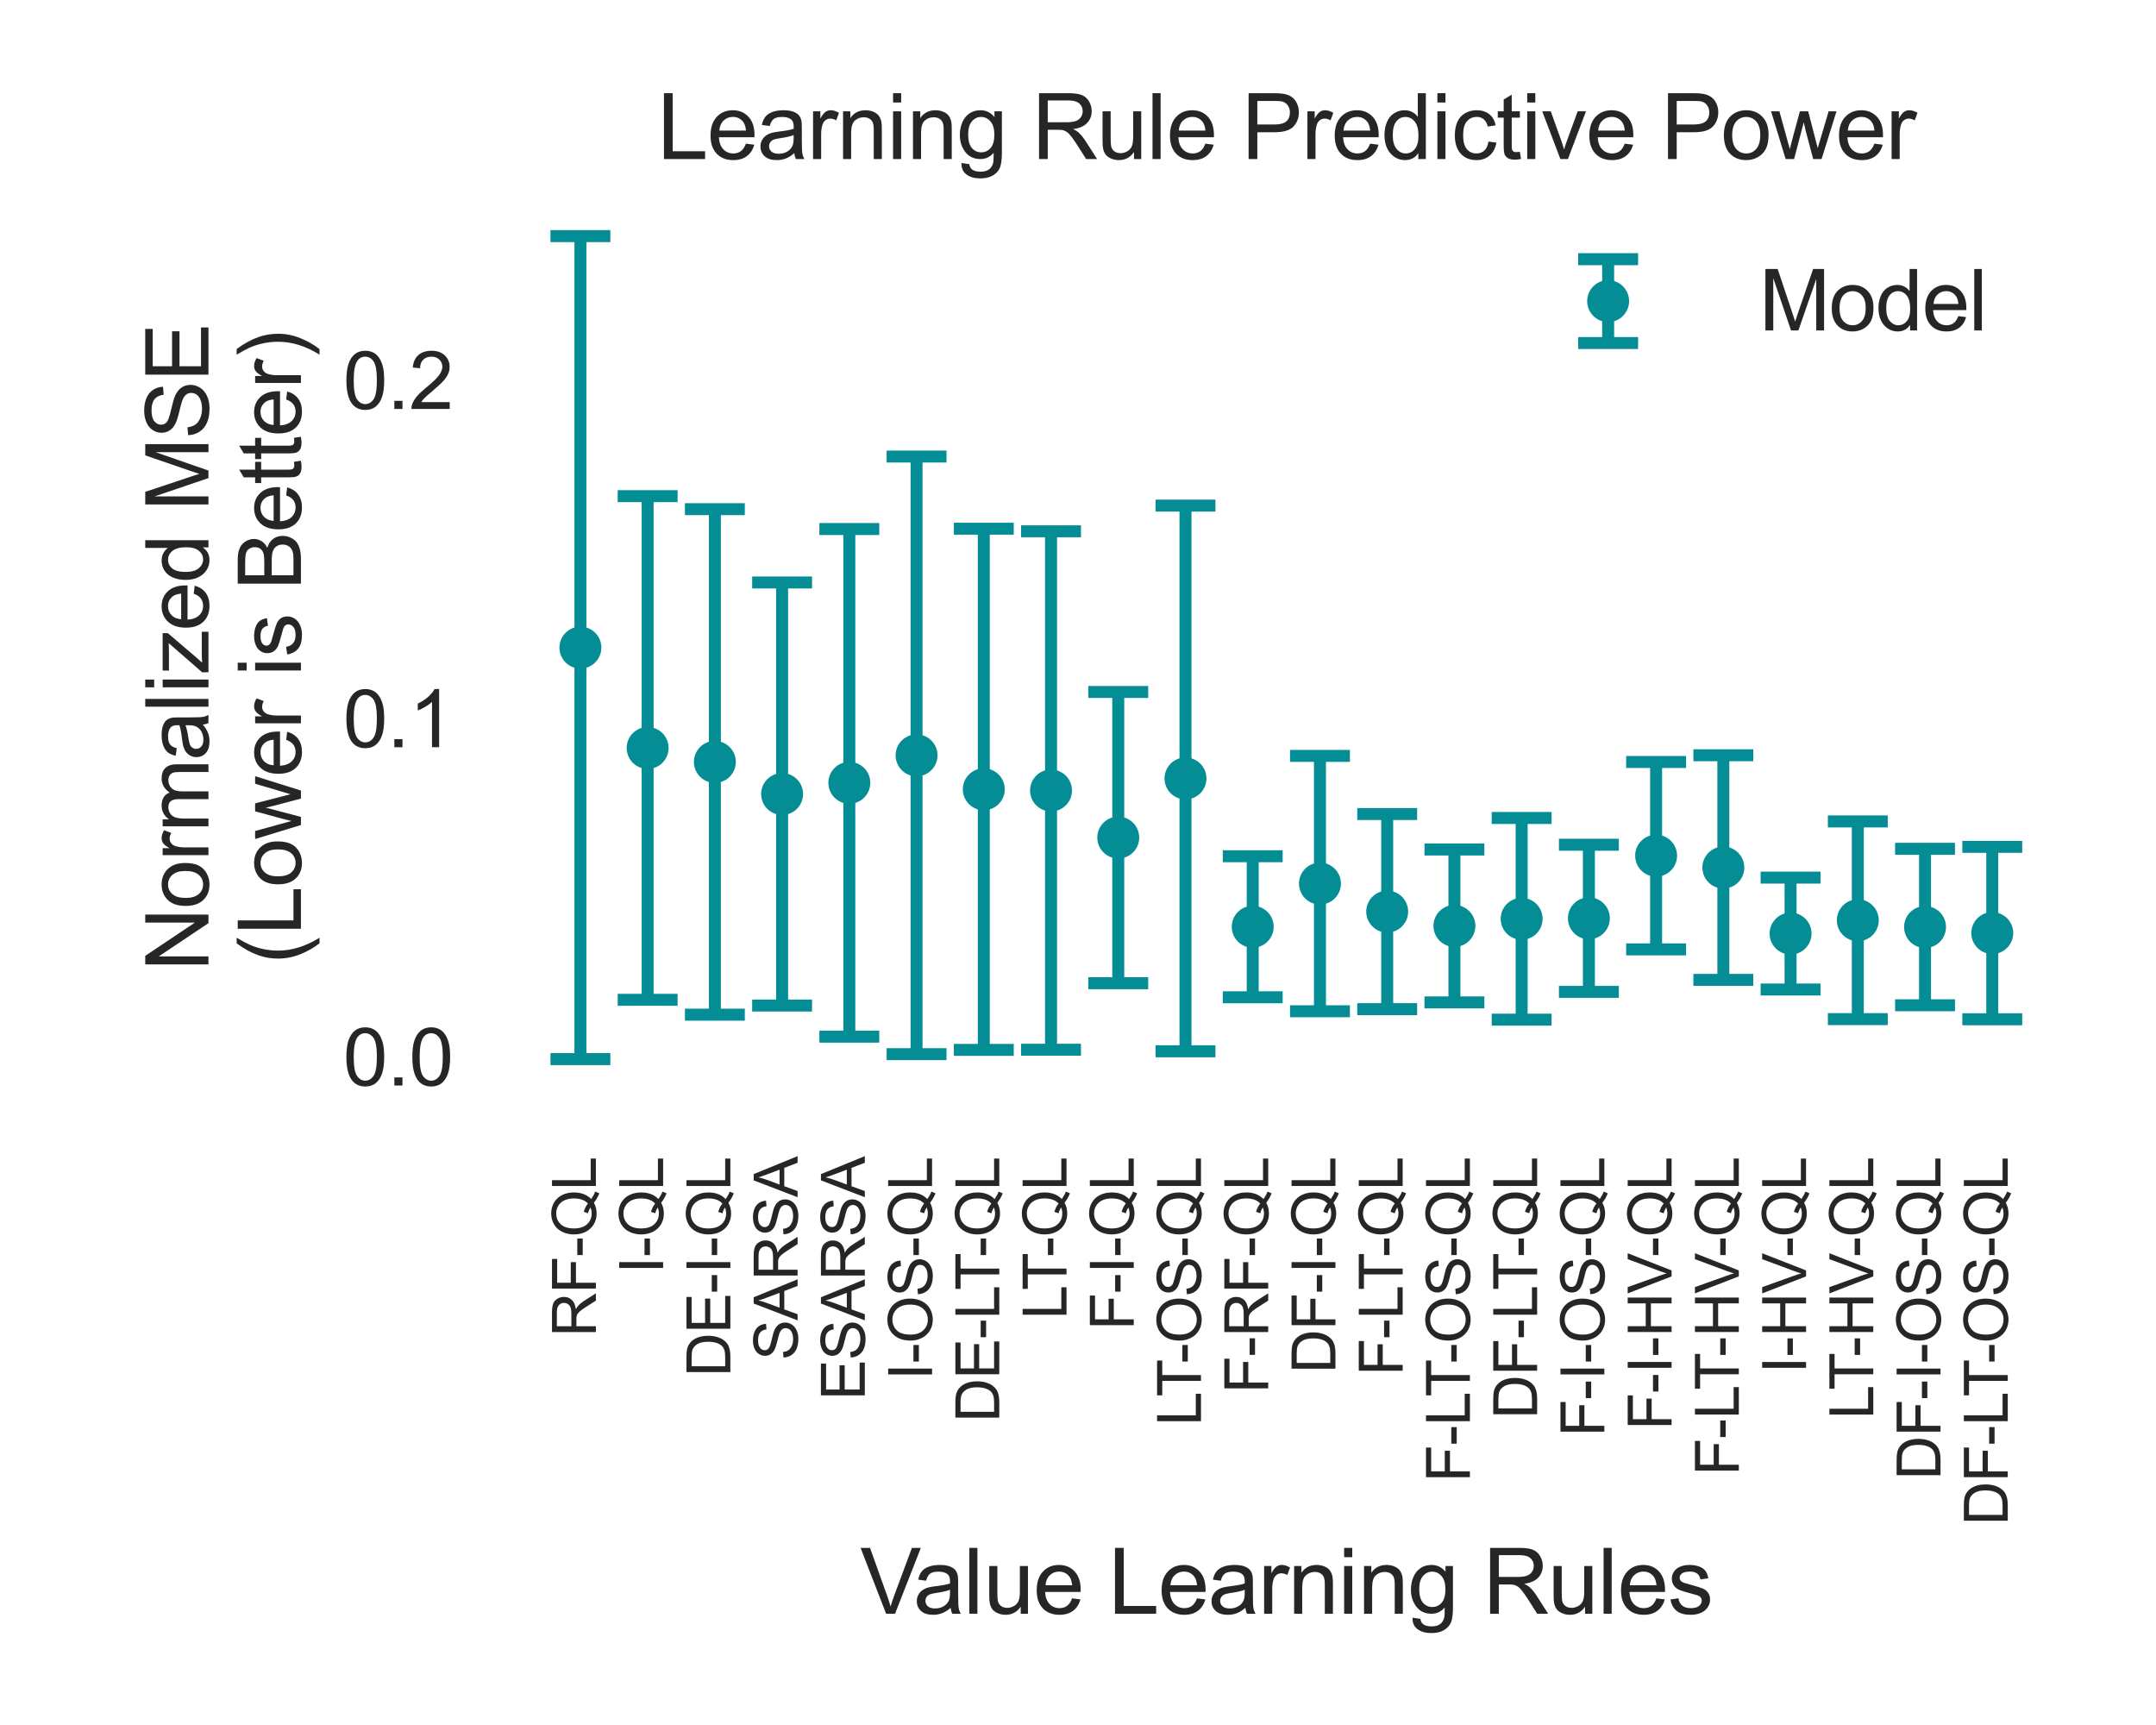 <?xml version="1.0" encoding="utf-8" standalone="no"?>
<!DOCTYPE svg PUBLIC "-//W3C//DTD SVG 1.1//EN"
  "http://www.w3.org/Graphics/SVG/1.1/DTD/svg11.dtd">
<svg xmlns:xlink="http://www.w3.org/1999/xlink" width="360pt" height="288pt" viewBox="0 0 360 288" xmlns="http://www.w3.org/2000/svg" version="1.1">
 <defs>
  <style type="text/css">*{stroke-linejoin: round; stroke-linecap: butt}</style>
 </defs>
 <g id="figure_1">
  <g id="patch_1">
   <path d="M 0 288 
L 360 288 
L 360 0 
L 0 0 
L 0 288 
z
" style="fill: none"/>
  </g>
  <g id="axes_1">
   <g id="matplotlib.axis_1">
    <g id="xtick_1">
     <g id="text_1">
      <!-- RF-QL -->
      <g style="fill: #262626" transform="translate(99.499 223.196)rotate(-90)scale(0.1 -0.1)">
       <defs>
        <path id="ArialMT-52" d="M 503 0 
L 503 4581 
L 2534 4581 
Q 3147 4581 3465 4457 
Q 3784 4334 3975 4021 
Q 4166 3709 4166 3331 
Q 4166 2844 3850 2509 
Q 3534 2175 2875 2084 
Q 3116 1969 3241 1856 
Q 3506 1613 3744 1247 
L 4541 0 
L 3778 0 
L 3172 953 
Q 2906 1366 2734 1584 
Q 2563 1803 2427 1890 
Q 2291 1978 2150 2013 
Q 2047 2034 1813 2034 
L 1109 2034 
L 1109 0 
L 503 0 
z
M 1109 2559 
L 2413 2559 
Q 2828 2559 3062 2645 
Q 3297 2731 3419 2920 
Q 3541 3109 3541 3331 
Q 3541 3656 3305 3865 
Q 3069 4075 2559 4075 
L 1109 4075 
L 1109 2559 
z
" transform="scale(0.016)"/>
        <path id="ArialMT-46" d="M 525 0 
L 525 4581 
L 3616 4581 
L 3616 4041 
L 1131 4041 
L 1131 2622 
L 3281 2622 
L 3281 2081 
L 1131 2081 
L 1131 0 
L 525 0 
z
" transform="scale(0.016)"/>
        <path id="ArialMT-2d" d="M 203 1375 
L 203 1941 
L 1931 1941 
L 1931 1375 
L 203 1375 
z
" transform="scale(0.016)"/>
        <path id="ArialMT-51" d="M 3966 491 
Q 4388 200 4744 66 
L 4566 -356 
Q 4072 -178 3581 206 
Q 3072 -78 2456 -78 
Q 1834 -78 1328 222 
Q 822 522 548 1065 
Q 275 1609 275 2291 
Q 275 2969 550 3525 
Q 825 4081 1333 4372 
Q 1841 4663 2469 4663 
Q 3103 4663 3612 4361 
Q 4122 4059 4389 3517 
Q 4656 2975 4656 2294 
Q 4656 1728 4484 1276 
Q 4313 825 3966 491 
z
M 2631 1266 
Q 3156 1119 3497 828 
Q 4031 1316 4031 2294 
Q 4031 2850 3842 3265 
Q 3653 3681 3289 3911 
Q 2925 4141 2472 4141 
Q 1794 4141 1347 3677 
Q 900 3213 900 2291 
Q 900 1397 1342 919 
Q 1784 441 2472 441 
Q 2797 441 3084 563 
Q 2800 747 2484 825 
L 2631 1266 
z
" transform="scale(0.016)"/>
        <path id="ArialMT-4c" d="M 469 0 
L 469 4581 
L 1075 4581 
L 1075 541 
L 3331 541 
L 3331 0 
L 469 0 
z
" transform="scale(0.016)"/>
       </defs>
       <use xlink:href="#ArialMT-52"/>
       <use xlink:href="#ArialMT-46" x="72.217"/>
       <use xlink:href="#ArialMT-2d" x="133.301"/>
       <use xlink:href="#ArialMT-51" x="166.602"/>
       <use xlink:href="#ArialMT-4c" x="244.385"/>
      </g>
     </g>
    </g>
    <g id="xtick_2">
     <g id="text_2">
      <!-- I-QL -->
      <g style="fill: #262626" transform="translate(110.725 212.645)rotate(-90)scale(0.1 -0.1)">
       <defs>
        <path id="ArialMT-49" d="M 597 0 
L 597 4581 
L 1203 4581 
L 1203 0 
L 597 0 
z
" transform="scale(0.016)"/>
       </defs>
       <use xlink:href="#ArialMT-49"/>
       <use xlink:href="#ArialMT-2d" x="27.783"/>
       <use xlink:href="#ArialMT-51" x="61.084"/>
       <use xlink:href="#ArialMT-4c" x="138.867"/>
      </g>
     </g>
    </g>
    <g id="xtick_3">
     <g id="text_3">
      <!-- DE-I-QL -->
      <g style="fill: #262626" transform="translate(121.952 229.867)rotate(-90)scale(0.1 -0.1)">
       <defs>
        <path id="ArialMT-44" d="M 494 0 
L 494 4581 
L 2072 4581 
Q 2606 4581 2888 4516 
Q 3281 4425 3559 4188 
Q 3922 3881 4101 3404 
Q 4281 2928 4281 2316 
Q 4281 1794 4159 1391 
Q 4038 988 3847 723 
Q 3656 459 3429 307 
Q 3203 156 2883 78 
Q 2563 0 2147 0 
L 494 0 
z
M 1100 541 
L 2078 541 
Q 2531 541 2789 625 
Q 3047 709 3200 863 
Q 3416 1078 3536 1442 
Q 3656 1806 3656 2325 
Q 3656 3044 3420 3430 
Q 3184 3816 2847 3947 
Q 2603 4041 2063 4041 
L 1100 4041 
L 1100 541 
z
" transform="scale(0.016)"/>
        <path id="ArialMT-45" d="M 506 0 
L 506 4581 
L 3819 4581 
L 3819 4041 
L 1113 4041 
L 1113 2638 
L 3647 2638 
L 3647 2100 
L 1113 2100 
L 1113 541 
L 3925 541 
L 3925 0 
L 506 0 
z
" transform="scale(0.016)"/>
       </defs>
       <use xlink:href="#ArialMT-44"/>
       <use xlink:href="#ArialMT-45" x="72.217"/>
       <use xlink:href="#ArialMT-2d" x="138.916"/>
       <use xlink:href="#ArialMT-49" x="172.217"/>
       <use xlink:href="#ArialMT-2d" x="200"/>
       <use xlink:href="#ArialMT-51" x="233.301"/>
       <use xlink:href="#ArialMT-4c" x="311.084"/>
      </g>
     </g>
    </g>
    <g id="xtick_4">
     <g id="text_4">
      <!-- SARSA -->
      <g style="fill: #262626" transform="translate(133.178 227.101)rotate(-90)scale(0.1 -0.1)">
       <defs>
        <path id="ArialMT-53" d="M 288 1472 
L 859 1522 
Q 900 1178 1048 958 
Q 1197 738 1509 602 
Q 1822 466 2213 466 
Q 2559 466 2825 569 
Q 3091 672 3220 851 
Q 3350 1031 3350 1244 
Q 3350 1459 3225 1620 
Q 3100 1781 2813 1891 
Q 2628 1963 1997 2114 
Q 1366 2266 1113 2400 
Q 784 2572 623 2826 
Q 463 3081 463 3397 
Q 463 3744 659 4045 
Q 856 4347 1234 4503 
Q 1613 4659 2075 4659 
Q 2584 4659 2973 4495 
Q 3363 4331 3572 4012 
Q 3781 3694 3797 3291 
L 3216 3247 
Q 3169 3681 2898 3903 
Q 2628 4125 2100 4125 
Q 1550 4125 1298 3923 
Q 1047 3722 1047 3438 
Q 1047 3191 1225 3031 
Q 1400 2872 2139 2705 
Q 2878 2538 3153 2413 
Q 3553 2228 3743 1945 
Q 3934 1663 3934 1294 
Q 3934 928 3725 604 
Q 3516 281 3123 101 
Q 2731 -78 2241 -78 
Q 1619 -78 1198 103 
Q 778 284 539 648 
Q 300 1013 288 1472 
z
" transform="scale(0.016)"/>
        <path id="ArialMT-41" d="M -9 0 
L 1750 4581 
L 2403 4581 
L 4278 0 
L 3588 0 
L 3053 1388 
L 1138 1388 
L 634 0 
L -9 0 
z
M 1313 1881 
L 2866 1881 
L 2388 3150 
Q 2169 3728 2063 4100 
Q 1975 3659 1816 3225 
L 1313 1881 
z
" transform="scale(0.016)"/>
       </defs>
       <use xlink:href="#ArialMT-53"/>
       <use xlink:href="#ArialMT-41" x="66.699"/>
       <use xlink:href="#ArialMT-52" x="133.398"/>
       <use xlink:href="#ArialMT-53" x="205.615"/>
       <use xlink:href="#ArialMT-41" x="272.314"/>
      </g>
     </g>
    </g>
    <g id="xtick_5">
     <g id="text_5">
      <!-- ESARSA -->
      <g style="fill: #262626" transform="translate(144.404 233.771)rotate(-90)scale(0.1 -0.1)">
       <use xlink:href="#ArialMT-45"/>
       <use xlink:href="#ArialMT-53" x="66.699"/>
       <use xlink:href="#ArialMT-41" x="133.398"/>
       <use xlink:href="#ArialMT-52" x="200.098"/>
       <use xlink:href="#ArialMT-53" x="272.314"/>
       <use xlink:href="#ArialMT-41" x="339.014"/>
      </g>
     </g>
    </g>
    <g id="xtick_6">
     <g id="text_6">
      <!-- I-OS-QL -->
      <g style="fill: #262626" transform="translate(155.63 230.423)rotate(-90)scale(0.1 -0.1)">
       <defs>
        <path id="ArialMT-4f" d="M 309 2231 
Q 309 3372 921 4017 
Q 1534 4663 2503 4663 
Q 3138 4663 3647 4359 
Q 4156 4056 4423 3514 
Q 4691 2972 4691 2284 
Q 4691 1588 4409 1038 
Q 4128 488 3612 205 
Q 3097 -78 2500 -78 
Q 1853 -78 1343 234 
Q 834 547 571 1087 
Q 309 1628 309 2231 
z
M 934 2222 
Q 934 1394 1379 917 
Q 1825 441 2497 441 
Q 3181 441 3623 922 
Q 4066 1403 4066 2288 
Q 4066 2847 3877 3264 
Q 3688 3681 3323 3911 
Q 2959 4141 2506 4141 
Q 1863 4141 1398 3698 
Q 934 3256 934 2222 
z
" transform="scale(0.016)"/>
       </defs>
       <use xlink:href="#ArialMT-49"/>
       <use xlink:href="#ArialMT-2d" x="27.783"/>
       <use xlink:href="#ArialMT-4f" x="61.084"/>
       <use xlink:href="#ArialMT-53" x="138.867"/>
       <use xlink:href="#ArialMT-2d" x="205.566"/>
       <use xlink:href="#ArialMT-51" x="238.867"/>
       <use xlink:href="#ArialMT-4c" x="316.65"/>
      </g>
     </g>
    </g>
    <g id="xtick_7">
     <g id="text_7">
      <!-- DE-LT-QL -->
      <g style="fill: #262626" transform="translate(166.856 237.47)rotate(-90)scale(0.1 -0.1)">
       <defs>
        <path id="ArialMT-54" d="M 1659 0 
L 1659 4041 
L 150 4041 
L 150 4581 
L 3781 4581 
L 3781 4041 
L 2266 4041 
L 2266 0 
L 1659 0 
z
" transform="scale(0.016)"/>
       </defs>
       <use xlink:href="#ArialMT-44"/>
       <use xlink:href="#ArialMT-45" x="72.217"/>
       <use xlink:href="#ArialMT-2d" x="138.916"/>
       <use xlink:href="#ArialMT-4c" x="172.217"/>
       <use xlink:href="#ArialMT-54" x="220.457"/>
       <use xlink:href="#ArialMT-2d" x="276.041"/>
       <use xlink:href="#ArialMT-51" x="309.342"/>
       <use xlink:href="#ArialMT-4c" x="387.125"/>
      </g>
     </g>
    </g>
    <g id="xtick_8">
     <g id="text_8">
      <!-- LT-QL -->
      <g style="fill: #262626" transform="translate(178.082 220.248)rotate(-90)scale(0.1 -0.1)">
       <use xlink:href="#ArialMT-4c"/>
       <use xlink:href="#ArialMT-54" x="48.24"/>
       <use xlink:href="#ArialMT-2d" x="103.824"/>
       <use xlink:href="#ArialMT-51" x="137.125"/>
       <use xlink:href="#ArialMT-4c" x="214.908"/>
      </g>
     </g>
    </g>
    <g id="xtick_9">
     <g id="text_9">
      <!-- F-I-QL -->
      <g style="fill: #262626" transform="translate(189.308 222.082)rotate(-90)scale(0.1 -0.1)">
       <use xlink:href="#ArialMT-46"/>
       <use xlink:href="#ArialMT-2d" x="61.084"/>
       <use xlink:href="#ArialMT-49" x="94.385"/>
       <use xlink:href="#ArialMT-2d" x="122.168"/>
       <use xlink:href="#ArialMT-51" x="155.469"/>
       <use xlink:href="#ArialMT-4c" x="233.252"/>
      </g>
     </g>
    </g>
    <g id="xtick_10">
     <g id="text_10">
      <!-- LT-OS-QL -->
      <g style="fill: #262626" transform="translate(200.534 238.026)rotate(-90)scale(0.1 -0.1)">
       <use xlink:href="#ArialMT-4c"/>
       <use xlink:href="#ArialMT-54" x="48.24"/>
       <use xlink:href="#ArialMT-2d" x="103.824"/>
       <use xlink:href="#ArialMT-4f" x="137.125"/>
       <use xlink:href="#ArialMT-53" x="214.908"/>
       <use xlink:href="#ArialMT-2d" x="281.607"/>
       <use xlink:href="#ArialMT-51" x="314.908"/>
       <use xlink:href="#ArialMT-4c" x="392.691"/>
      </g>
     </g>
    </g>
    <g id="xtick_11">
     <g id="text_11">
      <!-- F-RF-QL -->
      <g style="fill: #262626" transform="translate(211.76 232.634)rotate(-90)scale(0.1 -0.1)">
       <use xlink:href="#ArialMT-46"/>
       <use xlink:href="#ArialMT-2d" x="61.084"/>
       <use xlink:href="#ArialMT-52" x="94.385"/>
       <use xlink:href="#ArialMT-46" x="166.602"/>
       <use xlink:href="#ArialMT-2d" x="227.686"/>
       <use xlink:href="#ArialMT-51" x="260.986"/>
       <use xlink:href="#ArialMT-4c" x="338.77"/>
      </g>
     </g>
    </g>
    <g id="xtick_12">
     <g id="text_12">
      <!-- DF-I-QL -->
      <g style="fill: #262626" transform="translate(222.986 229.304)rotate(-90)scale(0.1 -0.1)">
       <use xlink:href="#ArialMT-44"/>
       <use xlink:href="#ArialMT-46" x="72.217"/>
       <use xlink:href="#ArialMT-2d" x="133.301"/>
       <use xlink:href="#ArialMT-49" x="166.602"/>
       <use xlink:href="#ArialMT-2d" x="194.385"/>
       <use xlink:href="#ArialMT-51" x="227.686"/>
       <use xlink:href="#ArialMT-4c" x="305.469"/>
      </g>
     </g>
    </g>
    <g id="xtick_13">
     <g id="text_13">
      <!-- F-LT-QL -->
      <g style="fill: #262626" transform="translate(234.212 229.685)rotate(-90)scale(0.1 -0.1)">
       <use xlink:href="#ArialMT-46"/>
       <use xlink:href="#ArialMT-2d" x="61.084"/>
       <use xlink:href="#ArialMT-4c" x="94.385"/>
       <use xlink:href="#ArialMT-54" x="142.625"/>
       <use xlink:href="#ArialMT-2d" x="198.209"/>
       <use xlink:href="#ArialMT-51" x="231.51"/>
       <use xlink:href="#ArialMT-4c" x="309.293"/>
      </g>
     </g>
    </g>
    <g id="xtick_14">
     <g id="text_14">
      <!-- F-LT-OS-QL -->
      <g style="fill: #262626" transform="translate(245.438 247.464)rotate(-90)scale(0.1 -0.1)">
       <use xlink:href="#ArialMT-46"/>
       <use xlink:href="#ArialMT-2d" x="61.084"/>
       <use xlink:href="#ArialMT-4c" x="94.385"/>
       <use xlink:href="#ArialMT-54" x="142.625"/>
       <use xlink:href="#ArialMT-2d" x="198.209"/>
       <use xlink:href="#ArialMT-4f" x="231.51"/>
       <use xlink:href="#ArialMT-53" x="309.293"/>
       <use xlink:href="#ArialMT-2d" x="375.992"/>
       <use xlink:href="#ArialMT-51" x="409.293"/>
       <use xlink:href="#ArialMT-4c" x="487.076"/>
      </g>
     </g>
    </g>
    <g id="xtick_15">
     <g id="text_15">
      <!-- DF-LT-QL -->
      <g style="fill: #262626" transform="translate(256.664 236.907)rotate(-90)scale(0.1 -0.1)">
       <use xlink:href="#ArialMT-44"/>
       <use xlink:href="#ArialMT-46" x="72.217"/>
       <use xlink:href="#ArialMT-2d" x="133.301"/>
       <use xlink:href="#ArialMT-4c" x="166.602"/>
       <use xlink:href="#ArialMT-54" x="214.842"/>
       <use xlink:href="#ArialMT-2d" x="270.426"/>
       <use xlink:href="#ArialMT-51" x="303.727"/>
       <use xlink:href="#ArialMT-4c" x="381.51"/>
      </g>
     </g>
    </g>
    <g id="xtick_16">
     <g id="text_16">
      <!-- F-I-OS-QL -->
      <g style="fill: #262626" transform="translate(267.89 239.861)rotate(-90)scale(0.1 -0.1)">
       <use xlink:href="#ArialMT-46"/>
       <use xlink:href="#ArialMT-2d" x="61.084"/>
       <use xlink:href="#ArialMT-49" x="94.385"/>
       <use xlink:href="#ArialMT-2d" x="122.168"/>
       <use xlink:href="#ArialMT-4f" x="155.469"/>
       <use xlink:href="#ArialMT-53" x="233.252"/>
       <use xlink:href="#ArialMT-2d" x="299.951"/>
       <use xlink:href="#ArialMT-51" x="333.252"/>
       <use xlink:href="#ArialMT-4c" x="411.035"/>
      </g>
     </g>
    </g>
    <g id="xtick_17">
     <g id="text_17">
      <!-- F-I-HV-QL -->
      <g style="fill: #262626" transform="translate(279.116 238.754)rotate(-90)scale(0.1 -0.1)">
       <defs>
        <path id="ArialMT-48" d="M 513 0 
L 513 4581 
L 1119 4581 
L 1119 2700 
L 3500 2700 
L 3500 4581 
L 4106 4581 
L 4106 0 
L 3500 0 
L 3500 2159 
L 1119 2159 
L 1119 0 
L 513 0 
z
" transform="scale(0.016)"/>
        <path id="ArialMT-56" d="M 1803 0 
L 28 4581 
L 684 4581 
L 1875 1253 
Q 2019 853 2116 503 
Q 2222 878 2363 1253 
L 3600 4581 
L 4219 4581 
L 2425 0 
L 1803 0 
z
" transform="scale(0.016)"/>
       </defs>
       <use xlink:href="#ArialMT-46"/>
       <use xlink:href="#ArialMT-2d" x="61.084"/>
       <use xlink:href="#ArialMT-49" x="94.385"/>
       <use xlink:href="#ArialMT-2d" x="122.168"/>
       <use xlink:href="#ArialMT-48" x="155.469"/>
       <use xlink:href="#ArialMT-56" x="227.686"/>
       <use xlink:href="#ArialMT-2d" x="288.885"/>
       <use xlink:href="#ArialMT-51" x="322.186"/>
       <use xlink:href="#ArialMT-4c" x="399.969"/>
      </g>
     </g>
    </g>
    <g id="xtick_18">
     <g id="text_18">
      <!-- F-LT-HV-QL -->
      <g style="fill: #262626" transform="translate(290.342 246.357)rotate(-90)scale(0.1 -0.1)">
       <use xlink:href="#ArialMT-46"/>
       <use xlink:href="#ArialMT-2d" x="61.084"/>
       <use xlink:href="#ArialMT-4c" x="94.385"/>
       <use xlink:href="#ArialMT-54" x="142.625"/>
       <use xlink:href="#ArialMT-2d" x="198.209"/>
       <use xlink:href="#ArialMT-48" x="231.51"/>
       <use xlink:href="#ArialMT-56" x="303.727"/>
       <use xlink:href="#ArialMT-2d" x="364.926"/>
       <use xlink:href="#ArialMT-51" x="398.227"/>
       <use xlink:href="#ArialMT-4c" x="476.01"/>
      </g>
     </g>
    </g>
    <g id="xtick_19">
     <g id="text_19">
      <!-- I-HV-QL -->
      <g style="fill: #262626" transform="translate(301.568 229.317)rotate(-90)scale(0.1 -0.1)">
       <use xlink:href="#ArialMT-49"/>
       <use xlink:href="#ArialMT-2d" x="27.783"/>
       <use xlink:href="#ArialMT-48" x="61.084"/>
       <use xlink:href="#ArialMT-56" x="133.301"/>
       <use xlink:href="#ArialMT-2d" x="194.5"/>
       <use xlink:href="#ArialMT-51" x="227.801"/>
       <use xlink:href="#ArialMT-4c" x="305.584"/>
      </g>
     </g>
    </g>
    <g id="xtick_20">
     <g id="text_20">
      <!-- LT-HV-QL -->
      <g style="fill: #262626" transform="translate(312.794 236.92)rotate(-90)scale(0.1 -0.1)">
       <use xlink:href="#ArialMT-4c"/>
       <use xlink:href="#ArialMT-54" x="48.24"/>
       <use xlink:href="#ArialMT-2d" x="103.824"/>
       <use xlink:href="#ArialMT-48" x="137.125"/>
       <use xlink:href="#ArialMT-56" x="209.342"/>
       <use xlink:href="#ArialMT-2d" x="270.541"/>
       <use xlink:href="#ArialMT-51" x="303.842"/>
       <use xlink:href="#ArialMT-4c" x="381.625"/>
      </g>
     </g>
    </g>
    <g id="xtick_21">
     <g id="text_21">
      <!-- DF-I-OS-QL -->
      <g style="fill: #262626" transform="translate(324.02 247.082)rotate(-90)scale(0.1 -0.1)">
       <use xlink:href="#ArialMT-44"/>
       <use xlink:href="#ArialMT-46" x="72.217"/>
       <use xlink:href="#ArialMT-2d" x="133.301"/>
       <use xlink:href="#ArialMT-49" x="166.602"/>
       <use xlink:href="#ArialMT-2d" x="194.385"/>
       <use xlink:href="#ArialMT-4f" x="227.686"/>
       <use xlink:href="#ArialMT-53" x="305.469"/>
       <use xlink:href="#ArialMT-2d" x="372.168"/>
       <use xlink:href="#ArialMT-51" x="405.469"/>
       <use xlink:href="#ArialMT-4c" x="483.252"/>
      </g>
     </g>
    </g>
    <g id="xtick_22">
     <g id="text_22">
      <!-- DF-LT-OS-QL -->
      <g style="fill: #262626" transform="translate(335.246 254.685)rotate(-90)scale(0.1 -0.1)">
       <use xlink:href="#ArialMT-44"/>
       <use xlink:href="#ArialMT-46" x="72.217"/>
       <use xlink:href="#ArialMT-2d" x="133.301"/>
       <use xlink:href="#ArialMT-4c" x="166.602"/>
       <use xlink:href="#ArialMT-54" x="214.842"/>
       <use xlink:href="#ArialMT-2d" x="270.426"/>
       <use xlink:href="#ArialMT-4f" x="303.727"/>
       <use xlink:href="#ArialMT-53" x="381.51"/>
       <use xlink:href="#ArialMT-2d" x="448.209"/>
       <use xlink:href="#ArialMT-51" x="481.51"/>
       <use xlink:href="#ArialMT-4c" x="559.293"/>
      </g>
     </g>
    </g>
    <g id="text_23">
     <!-- Value Learning Rules -->
     <g style="fill: #262626" transform="translate(143.63 269.422)scale(0.15 -0.15)">
      <defs>
       <path id="ArialMT-61" d="M 2588 409 
Q 2275 144 1986 34 
Q 1697 -75 1366 -75 
Q 819 -75 525 192 
Q 231 459 231 875 
Q 231 1119 342 1320 
Q 453 1522 633 1644 
Q 813 1766 1038 1828 
Q 1203 1872 1538 1913 
Q 2219 1994 2541 2106 
Q 2544 2222 2544 2253 
Q 2544 2597 2384 2738 
Q 2169 2928 1744 2928 
Q 1347 2928 1158 2789 
Q 969 2650 878 2297 
L 328 2372 
Q 403 2725 575 2942 
Q 747 3159 1072 3276 
Q 1397 3394 1825 3394 
Q 2250 3394 2515 3294 
Q 2781 3194 2906 3042 
Q 3031 2891 3081 2659 
Q 3109 2516 3109 2141 
L 3109 1391 
Q 3109 606 3145 398 
Q 3181 191 3288 0 
L 2700 0 
Q 2613 175 2588 409 
z
M 2541 1666 
Q 2234 1541 1622 1453 
Q 1275 1403 1131 1340 
Q 988 1278 909 1158 
Q 831 1038 831 891 
Q 831 666 1001 516 
Q 1172 366 1500 366 
Q 1825 366 2078 508 
Q 2331 650 2450 897 
Q 2541 1088 2541 1459 
L 2541 1666 
z
" transform="scale(0.016)"/>
       <path id="ArialMT-6c" d="M 409 0 
L 409 4581 
L 972 4581 
L 972 0 
L 409 0 
z
" transform="scale(0.016)"/>
       <path id="ArialMT-75" d="M 2597 0 
L 2597 488 
Q 2209 -75 1544 -75 
Q 1250 -75 995 37 
Q 741 150 617 320 
Q 494 491 444 738 
Q 409 903 409 1263 
L 409 3319 
L 972 3319 
L 972 1478 
Q 972 1038 1006 884 
Q 1059 663 1231 536 
Q 1403 409 1656 409 
Q 1909 409 2131 539 
Q 2353 669 2445 892 
Q 2538 1116 2538 1541 
L 2538 3319 
L 3100 3319 
L 3100 0 
L 2597 0 
z
" transform="scale(0.016)"/>
       <path id="ArialMT-65" d="M 2694 1069 
L 3275 997 
Q 3138 488 2766 206 
Q 2394 -75 1816 -75 
Q 1088 -75 661 373 
Q 234 822 234 1631 
Q 234 2469 665 2931 
Q 1097 3394 1784 3394 
Q 2450 3394 2872 2941 
Q 3294 2488 3294 1666 
Q 3294 1616 3291 1516 
L 816 1516 
Q 847 969 1125 678 
Q 1403 388 1819 388 
Q 2128 388 2347 550 
Q 2566 713 2694 1069 
z
M 847 1978 
L 2700 1978 
Q 2663 2397 2488 2606 
Q 2219 2931 1791 2931 
Q 1403 2931 1139 2672 
Q 875 2413 847 1978 
z
" transform="scale(0.016)"/>
       <path id="ArialMT-20" transform="scale(0.016)"/>
       <path id="ArialMT-72" d="M 416 0 
L 416 3319 
L 922 3319 
L 922 2816 
Q 1116 3169 1280 3281 
Q 1444 3394 1641 3394 
Q 1925 3394 2219 3213 
L 2025 2691 
Q 1819 2813 1613 2813 
Q 1428 2813 1281 2702 
Q 1134 2591 1072 2394 
Q 978 2094 978 1738 
L 978 0 
L 416 0 
z
" transform="scale(0.016)"/>
       <path id="ArialMT-6e" d="M 422 0 
L 422 3319 
L 928 3319 
L 928 2847 
Q 1294 3394 1984 3394 
Q 2284 3394 2536 3286 
Q 2788 3178 2913 3003 
Q 3038 2828 3088 2588 
Q 3119 2431 3119 2041 
L 3119 0 
L 2556 0 
L 2556 2019 
Q 2556 2363 2490 2533 
Q 2425 2703 2258 2804 
Q 2091 2906 1866 2906 
Q 1506 2906 1245 2678 
Q 984 2450 984 1813 
L 984 0 
L 422 0 
z
" transform="scale(0.016)"/>
       <path id="ArialMT-69" d="M 425 3934 
L 425 4581 
L 988 4581 
L 988 3934 
L 425 3934 
z
M 425 0 
L 425 3319 
L 988 3319 
L 988 0 
L 425 0 
z
" transform="scale(0.016)"/>
       <path id="ArialMT-67" d="M 319 -275 
L 866 -356 
Q 900 -609 1056 -725 
Q 1266 -881 1628 -881 
Q 2019 -881 2231 -725 
Q 2444 -569 2519 -288 
Q 2563 -116 2559 434 
Q 2191 0 1641 0 
Q 956 0 581 494 
Q 206 988 206 1678 
Q 206 2153 378 2554 
Q 550 2956 876 3175 
Q 1203 3394 1644 3394 
Q 2231 3394 2613 2919 
L 2613 3319 
L 3131 3319 
L 3131 450 
Q 3131 -325 2973 -648 
Q 2816 -972 2473 -1159 
Q 2131 -1347 1631 -1347 
Q 1038 -1347 672 -1080 
Q 306 -813 319 -275 
z
M 784 1719 
Q 784 1066 1043 766 
Q 1303 466 1694 466 
Q 2081 466 2343 764 
Q 2606 1063 2606 1700 
Q 2606 2309 2336 2618 
Q 2066 2928 1684 2928 
Q 1309 2928 1046 2623 
Q 784 2319 784 1719 
z
" transform="scale(0.016)"/>
       <path id="ArialMT-73" d="M 197 991 
L 753 1078 
Q 800 744 1014 566 
Q 1228 388 1613 388 
Q 2000 388 2187 545 
Q 2375 703 2375 916 
Q 2375 1106 2209 1216 
Q 2094 1291 1634 1406 
Q 1016 1563 777 1677 
Q 538 1791 414 1992 
Q 291 2194 291 2438 
Q 291 2659 392 2848 
Q 494 3038 669 3163 
Q 800 3259 1026 3326 
Q 1253 3394 1513 3394 
Q 1903 3394 2198 3281 
Q 2494 3169 2634 2976 
Q 2775 2784 2828 2463 
L 2278 2388 
Q 2241 2644 2061 2787 
Q 1881 2931 1553 2931 
Q 1166 2931 1000 2803 
Q 834 2675 834 2503 
Q 834 2394 903 2306 
Q 972 2216 1119 2156 
Q 1203 2125 1616 2013 
Q 2213 1853 2448 1751 
Q 2684 1650 2818 1456 
Q 2953 1263 2953 975 
Q 2953 694 2789 445 
Q 2625 197 2315 61 
Q 2006 -75 1616 -75 
Q 969 -75 630 194 
Q 291 463 197 991 
z
" transform="scale(0.016)"/>
      </defs>
      <use xlink:href="#ArialMT-56"/>
      <use xlink:href="#ArialMT-61" x="59.324"/>
      <use xlink:href="#ArialMT-6c" x="114.939"/>
      <use xlink:href="#ArialMT-75" x="137.156"/>
      <use xlink:href="#ArialMT-65" x="192.771"/>
      <use xlink:href="#ArialMT-20" x="248.387"/>
      <use xlink:href="#ArialMT-4c" x="276.17"/>
      <use xlink:href="#ArialMT-65" x="331.785"/>
      <use xlink:href="#ArialMT-61" x="387.4"/>
      <use xlink:href="#ArialMT-72" x="443.016"/>
      <use xlink:href="#ArialMT-6e" x="476.316"/>
      <use xlink:href="#ArialMT-69" x="531.932"/>
      <use xlink:href="#ArialMT-6e" x="554.148"/>
      <use xlink:href="#ArialMT-67" x="609.764"/>
      <use xlink:href="#ArialMT-20" x="665.379"/>
      <use xlink:href="#ArialMT-52" x="693.162"/>
      <use xlink:href="#ArialMT-75" x="765.379"/>
      <use xlink:href="#ArialMT-6c" x="820.994"/>
      <use xlink:href="#ArialMT-65" x="843.211"/>
      <use xlink:href="#ArialMT-73" x="898.826"/>
     </g>
    </g>
   </g>
   <g id="matplotlib.axis_2">
    <g id="ytick_1">
     <g id="text_24">
      <!-- 0.0 -->
      <g style="fill: #262626" transform="translate(57.279 181.234)scale(0.132 -0.132)">
       <defs>
        <path id="ArialMT-30" d="M 266 2259 
Q 266 3072 433 3567 
Q 600 4063 929 4331 
Q 1259 4600 1759 4600 
Q 2128 4600 2406 4451 
Q 2684 4303 2865 4023 
Q 3047 3744 3150 3342 
Q 3253 2941 3253 2259 
Q 3253 1453 3087 958 
Q 2922 463 2592 192 
Q 2263 -78 1759 -78 
Q 1097 -78 719 397 
Q 266 969 266 2259 
z
M 844 2259 
Q 844 1131 1108 757 
Q 1372 384 1759 384 
Q 2147 384 2411 759 
Q 2675 1134 2675 2259 
Q 2675 3391 2411 3762 
Q 2147 4134 1753 4134 
Q 1366 4134 1134 3806 
Q 844 3388 844 2259 
z
" transform="scale(0.016)"/>
        <path id="ArialMT-2e" d="M 581 0 
L 581 641 
L 1222 641 
L 1222 0 
L 581 0 
z
" transform="scale(0.016)"/>
       </defs>
       <use xlink:href="#ArialMT-30"/>
       <use xlink:href="#ArialMT-2e" x="55.615"/>
       <use xlink:href="#ArialMT-30" x="83.398"/>
      </g>
     </g>
    </g>
    <g id="ytick_2">
     <g id="text_25">
      <!-- 0.1 -->
      <g style="fill: #262626" transform="translate(57.279 124.755)scale(0.132 -0.132)">
       <defs>
        <path id="ArialMT-31" d="M 2384 0 
L 1822 0 
L 1822 3584 
Q 1619 3391 1289 3197 
Q 959 3003 697 2906 
L 697 3450 
Q 1169 3672 1522 3987 
Q 1875 4303 2022 4600 
L 2384 4600 
L 2384 0 
z
" transform="scale(0.016)"/>
       </defs>
       <use xlink:href="#ArialMT-30"/>
       <use xlink:href="#ArialMT-2e" x="55.615"/>
       <use xlink:href="#ArialMT-31" x="83.398"/>
      </g>
     </g>
    </g>
    <g id="ytick_3">
     <g id="text_26">
      <!-- 0.2 -->
      <g style="fill: #262626" transform="translate(57.279 68.277)scale(0.132 -0.132)">
       <defs>
        <path id="ArialMT-32" d="M 3222 541 
L 3222 0 
L 194 0 
Q 188 203 259 391 
Q 375 700 629 1000 
Q 884 1300 1366 1694 
Q 2113 2306 2375 2664 
Q 2638 3022 2638 3341 
Q 2638 3675 2398 3904 
Q 2159 4134 1775 4134 
Q 1369 4134 1125 3890 
Q 881 3647 878 3216 
L 300 3275 
Q 359 3922 746 4261 
Q 1134 4600 1788 4600 
Q 2447 4600 2831 4234 
Q 3216 3869 3216 3328 
Q 3216 3053 3103 2787 
Q 2991 2522 2730 2228 
Q 2469 1934 1863 1422 
Q 1356 997 1212 845 
Q 1069 694 975 541 
L 3222 541 
z
" transform="scale(0.016)"/>
       </defs>
       <use xlink:href="#ArialMT-30"/>
       <use xlink:href="#ArialMT-2e" x="55.615"/>
       <use xlink:href="#ArialMT-32" x="83.398"/>
      </g>
     </g>
    </g>
    <g id="text_27">
     <!-- Normalized MSE -->
     <g style="fill: #262626" transform="translate(34.807 162.137)rotate(-90)scale(0.144 -0.144)">
      <defs>
       <path id="ArialMT-4e" d="M 488 0 
L 488 4581 
L 1109 4581 
L 3516 984 
L 3516 4581 
L 4097 4581 
L 4097 0 
L 3475 0 
L 1069 3600 
L 1069 0 
L 488 0 
z
" transform="scale(0.016)"/>
       <path id="ArialMT-6f" d="M 213 1659 
Q 213 2581 725 3025 
Q 1153 3394 1769 3394 
Q 2453 3394 2887 2945 
Q 3322 2497 3322 1706 
Q 3322 1066 3130 698 
Q 2938 331 2570 128 
Q 2203 -75 1769 -75 
Q 1072 -75 642 372 
Q 213 819 213 1659 
z
M 791 1659 
Q 791 1022 1069 705 
Q 1347 388 1769 388 
Q 2188 388 2466 706 
Q 2744 1025 2744 1678 
Q 2744 2294 2464 2611 
Q 2184 2928 1769 2928 
Q 1347 2928 1069 2612 
Q 791 2297 791 1659 
z
" transform="scale(0.016)"/>
       <path id="ArialMT-6d" d="M 422 0 
L 422 3319 
L 925 3319 
L 925 2853 
Q 1081 3097 1340 3245 
Q 1600 3394 1931 3394 
Q 2300 3394 2536 3241 
Q 2772 3088 2869 2813 
Q 3263 3394 3894 3394 
Q 4388 3394 4653 3120 
Q 4919 2847 4919 2278 
L 4919 0 
L 4359 0 
L 4359 2091 
Q 4359 2428 4304 2576 
Q 4250 2725 4106 2815 
Q 3963 2906 3769 2906 
Q 3419 2906 3187 2673 
Q 2956 2441 2956 1928 
L 2956 0 
L 2394 0 
L 2394 2156 
Q 2394 2531 2256 2718 
Q 2119 2906 1806 2906 
Q 1569 2906 1367 2781 
Q 1166 2656 1075 2415 
Q 984 2175 984 1722 
L 984 0 
L 422 0 
z
" transform="scale(0.016)"/>
       <path id="ArialMT-7a" d="M 125 0 
L 125 456 
L 2238 2881 
Q 1878 2863 1603 2863 
L 250 2863 
L 250 3319 
L 2963 3319 
L 2963 2947 
L 1166 841 
L 819 456 
Q 1197 484 1528 484 
L 3063 484 
L 3063 0 
L 125 0 
z
" transform="scale(0.016)"/>
       <path id="ArialMT-64" d="M 2575 0 
L 2575 419 
Q 2259 -75 1647 -75 
Q 1250 -75 917 144 
Q 584 363 401 755 
Q 219 1147 219 1656 
Q 219 2153 384 2558 
Q 550 2963 881 3178 
Q 1213 3394 1622 3394 
Q 1922 3394 2156 3267 
Q 2391 3141 2538 2938 
L 2538 4581 
L 3097 4581 
L 3097 0 
L 2575 0 
z
M 797 1656 
Q 797 1019 1065 703 
Q 1334 388 1700 388 
Q 2069 388 2326 689 
Q 2584 991 2584 1609 
Q 2584 2291 2321 2609 
Q 2059 2928 1675 2928 
Q 1300 2928 1048 2622 
Q 797 2316 797 1656 
z
" transform="scale(0.016)"/>
       <path id="ArialMT-4d" d="M 475 0 
L 475 4581 
L 1388 4581 
L 2472 1338 
Q 2622 884 2691 659 
Q 2769 909 2934 1394 
L 4031 4581 
L 4847 4581 
L 4847 0 
L 4263 0 
L 4263 3834 
L 2931 0 
L 2384 0 
L 1059 3900 
L 1059 0 
L 475 0 
z
" transform="scale(0.016)"/>
      </defs>
      <use xlink:href="#ArialMT-4e"/>
      <use xlink:href="#ArialMT-6f" x="72.217"/>
      <use xlink:href="#ArialMT-72" x="127.832"/>
      <use xlink:href="#ArialMT-6d" x="161.133"/>
      <use xlink:href="#ArialMT-61" x="244.434"/>
      <use xlink:href="#ArialMT-6c" x="300.049"/>
      <use xlink:href="#ArialMT-69" x="322.266"/>
      <use xlink:href="#ArialMT-7a" x="344.482"/>
      <use xlink:href="#ArialMT-65" x="394.482"/>
      <use xlink:href="#ArialMT-64" x="450.098"/>
      <use xlink:href="#ArialMT-20" x="505.713"/>
      <use xlink:href="#ArialMT-4d" x="533.496"/>
      <use xlink:href="#ArialMT-53" x="616.797"/>
      <use xlink:href="#ArialMT-45" x="683.496"/>
     </g>
     <!-- (Lower is Better) -->
     <g style="fill: #262626" transform="translate(50.248 160.937)rotate(-90)scale(0.144 -0.144)">
      <defs>
       <path id="ArialMT-28" d="M 1497 -1347 
Q 1031 -759 709 28 
Q 388 816 388 1659 
Q 388 2403 628 3084 
Q 909 3875 1497 4659 
L 1900 4659 
Q 1522 4009 1400 3731 
Q 1209 3300 1100 2831 
Q 966 2247 966 1656 
Q 966 153 1900 -1347 
L 1497 -1347 
z
" transform="scale(0.016)"/>
       <path id="ArialMT-77" d="M 1034 0 
L 19 3319 
L 600 3319 
L 1128 1403 
L 1325 691 
Q 1338 744 1497 1375 
L 2025 3319 
L 2603 3319 
L 3100 1394 
L 3266 759 
L 3456 1400 
L 4025 3319 
L 4572 3319 
L 3534 0 
L 2950 0 
L 2422 1988 
L 2294 2553 
L 1622 0 
L 1034 0 
z
" transform="scale(0.016)"/>
       <path id="ArialMT-42" d="M 469 0 
L 469 4581 
L 2188 4581 
Q 2713 4581 3030 4442 
Q 3347 4303 3526 4014 
Q 3706 3725 3706 3409 
Q 3706 3116 3547 2856 
Q 3388 2597 3066 2438 
Q 3481 2316 3704 2022 
Q 3928 1728 3928 1328 
Q 3928 1006 3792 729 
Q 3656 453 3456 303 
Q 3256 153 2954 76 
Q 2653 0 2216 0 
L 469 0 
z
M 1075 2656 
L 2066 2656 
Q 2469 2656 2644 2709 
Q 2875 2778 2992 2937 
Q 3109 3097 3109 3338 
Q 3109 3566 3000 3739 
Q 2891 3913 2687 3977 
Q 2484 4041 1991 4041 
L 1075 4041 
L 1075 2656 
z
M 1075 541 
L 2216 541 
Q 2509 541 2628 563 
Q 2838 600 2978 687 
Q 3119 775 3209 942 
Q 3300 1109 3300 1328 
Q 3300 1584 3169 1773 
Q 3038 1963 2805 2039 
Q 2572 2116 2134 2116 
L 1075 2116 
L 1075 541 
z
" transform="scale(0.016)"/>
       <path id="ArialMT-74" d="M 1650 503 
L 1731 6 
Q 1494 -44 1306 -44 
Q 1000 -44 831 53 
Q 663 150 594 308 
Q 525 466 525 972 
L 525 2881 
L 113 2881 
L 113 3319 
L 525 3319 
L 525 4141 
L 1084 4478 
L 1084 3319 
L 1650 3319 
L 1650 2881 
L 1084 2881 
L 1084 941 
Q 1084 700 1114 631 
Q 1144 563 1211 522 
Q 1278 481 1403 481 
Q 1497 481 1650 503 
z
" transform="scale(0.016)"/>
       <path id="ArialMT-29" d="M 791 -1347 
L 388 -1347 
Q 1322 153 1322 1656 
Q 1322 2244 1188 2822 
Q 1081 3291 891 3722 
Q 769 4003 388 4659 
L 791 4659 
Q 1378 3875 1659 3084 
Q 1900 2403 1900 1659 
Q 1900 816 1576 28 
Q 1253 -759 791 -1347 
z
" transform="scale(0.016)"/>
      </defs>
      <use xlink:href="#ArialMT-28"/>
      <use xlink:href="#ArialMT-4c" x="33.301"/>
      <use xlink:href="#ArialMT-6f" x="88.916"/>
      <use xlink:href="#ArialMT-77" x="144.531"/>
      <use xlink:href="#ArialMT-65" x="216.748"/>
      <use xlink:href="#ArialMT-72" x="272.363"/>
      <use xlink:href="#ArialMT-20" x="305.664"/>
      <use xlink:href="#ArialMT-69" x="333.447"/>
      <use xlink:href="#ArialMT-73" x="355.664"/>
      <use xlink:href="#ArialMT-20" x="405.664"/>
      <use xlink:href="#ArialMT-42" x="433.447"/>
      <use xlink:href="#ArialMT-65" x="500.146"/>
      <use xlink:href="#ArialMT-74" x="555.762"/>
      <use xlink:href="#ArialMT-74" x="583.545"/>
      <use xlink:href="#ArialMT-65" x="611.328"/>
      <use xlink:href="#ArialMT-72" x="666.943"/>
      <use xlink:href="#ArialMT-29" x="700.244"/>
     </g>
    </g>
   </g>
   <g id="LineCollection_1">
    <path d="M 96.914 176.828 
L 96.914 39.422 
" clip-path="url(#p29e35d0811)" style="fill: none; stroke: #058d96; stroke-width: 2"/>
    <path d="M 108.14 166.922 
L 108.14 82.839 
" clip-path="url(#p29e35d0811)" style="fill: none; stroke: #058d96; stroke-width: 2"/>
    <path d="M 119.366 169.407 
L 119.366 85.006 
" clip-path="url(#p29e35d0811)" style="fill: none; stroke: #058d96; stroke-width: 2"/>
    <path d="M 130.592 167.887 
L 130.592 97.249 
" clip-path="url(#p29e35d0811)" style="fill: none; stroke: #058d96; stroke-width: 2"/>
    <path d="M 141.818 173.072 
L 141.818 88.323 
" clip-path="url(#p29e35d0811)" style="fill: none; stroke: #058d96; stroke-width: 2"/>
    <path d="M 153.044 175.999 
L 153.044 76.221 
" clip-path="url(#p29e35d0811)" style="fill: none; stroke: #058d96; stroke-width: 2"/>
    <path d="M 164.27 175.286 
L 164.27 88.273 
" clip-path="url(#p29e35d0811)" style="fill: none; stroke: #058d96; stroke-width: 2"/>
    <path d="M 175.496 175.255 
L 175.496 88.704 
" clip-path="url(#p29e35d0811)" style="fill: none; stroke: #058d96; stroke-width: 2"/>
    <path d="M 186.722 164.154 
L 186.722 115.526 
" clip-path="url(#p29e35d0811)" style="fill: none; stroke: #058d96; stroke-width: 2"/>
    <path d="M 197.948 175.521 
L 197.948 84.414 
" clip-path="url(#p29e35d0811)" style="fill: none; stroke: #058d96; stroke-width: 2"/>
    <path d="M 209.174 166.504 
L 209.174 142.956 
" clip-path="url(#p29e35d0811)" style="fill: none; stroke: #058d96; stroke-width: 2"/>
    <path d="M 220.401 168.836 
L 220.401 126.204 
" clip-path="url(#p29e35d0811)" style="fill: none; stroke: #058d96; stroke-width: 2"/>
    <path d="M 231.627 168.484 
L 231.627 135.908 
" clip-path="url(#p29e35d0811)" style="fill: none; stroke: #058d96; stroke-width: 2"/>
    <path d="M 242.853 167.357 
L 242.853 141.824 
" clip-path="url(#p29e35d0811)" style="fill: none; stroke: #058d96; stroke-width: 2"/>
    <path d="M 254.079 170.234 
L 254.079 136.565 
" clip-path="url(#p29e35d0811)" style="fill: none; stroke: #058d96; stroke-width: 2"/>
    <path d="M 265.305 165.6 
L 265.305 141.034 
" clip-path="url(#p29e35d0811)" style="fill: none; stroke: #058d96; stroke-width: 2"/>
    <path d="M 276.531 158.504 
L 276.531 127.219 
" clip-path="url(#p29e35d0811)" style="fill: none; stroke: #058d96; stroke-width: 2"/>
    <path d="M 287.757 163.594 
L 287.757 126.096 
" clip-path="url(#p29e35d0811)" style="fill: none; stroke: #058d96; stroke-width: 2"/>
    <path d="M 298.983 165.209 
L 298.983 146.526 
" clip-path="url(#p29e35d0811)" style="fill: none; stroke: #058d96; stroke-width: 2"/>
    <path d="M 310.209 170.151 
L 310.209 137.142 
" clip-path="url(#p29e35d0811)" style="fill: none; stroke: #058d96; stroke-width: 2"/>
    <path d="M 321.435 167.838 
L 321.435 141.709 
" clip-path="url(#p29e35d0811)" style="fill: none; stroke: #058d96; stroke-width: 2"/>
    <path d="M 332.661 170.174 
L 332.661 141.387 
" clip-path="url(#p29e35d0811)" style="fill: none; stroke: #058d96; stroke-width: 2"/>
   </g>
   <g id="line2d_1">
    <defs>
     <path id="mccaf670b6e" d="M 5 0 
L -5 -0 
" style="stroke: #058d96; stroke-width: 2"/>
    </defs>
    <g clip-path="url(#p29e35d0811)">
     <use xlink:href="#mccaf670b6e" x="96.914" y="176.828" style="fill: #058d96; stroke: #058d96; stroke-width: 2"/>
     <use xlink:href="#mccaf670b6e" x="108.14" y="166.922" style="fill: #058d96; stroke: #058d96; stroke-width: 2"/>
     <use xlink:href="#mccaf670b6e" x="119.366" y="169.407" style="fill: #058d96; stroke: #058d96; stroke-width: 2"/>
     <use xlink:href="#mccaf670b6e" x="130.592" y="167.887" style="fill: #058d96; stroke: #058d96; stroke-width: 2"/>
     <use xlink:href="#mccaf670b6e" x="141.818" y="173.072" style="fill: #058d96; stroke: #058d96; stroke-width: 2"/>
     <use xlink:href="#mccaf670b6e" x="153.044" y="175.999" style="fill: #058d96; stroke: #058d96; stroke-width: 2"/>
     <use xlink:href="#mccaf670b6e" x="164.27" y="175.286" style="fill: #058d96; stroke: #058d96; stroke-width: 2"/>
     <use xlink:href="#mccaf670b6e" x="175.496" y="175.255" style="fill: #058d96; stroke: #058d96; stroke-width: 2"/>
     <use xlink:href="#mccaf670b6e" x="186.722" y="164.154" style="fill: #058d96; stroke: #058d96; stroke-width: 2"/>
     <use xlink:href="#mccaf670b6e" x="197.948" y="175.521" style="fill: #058d96; stroke: #058d96; stroke-width: 2"/>
     <use xlink:href="#mccaf670b6e" x="209.174" y="166.504" style="fill: #058d96; stroke: #058d96; stroke-width: 2"/>
     <use xlink:href="#mccaf670b6e" x="220.401" y="168.836" style="fill: #058d96; stroke: #058d96; stroke-width: 2"/>
     <use xlink:href="#mccaf670b6e" x="231.627" y="168.484" style="fill: #058d96; stroke: #058d96; stroke-width: 2"/>
     <use xlink:href="#mccaf670b6e" x="242.853" y="167.357" style="fill: #058d96; stroke: #058d96; stroke-width: 2"/>
     <use xlink:href="#mccaf670b6e" x="254.079" y="170.234" style="fill: #058d96; stroke: #058d96; stroke-width: 2"/>
     <use xlink:href="#mccaf670b6e" x="265.305" y="165.6" style="fill: #058d96; stroke: #058d96; stroke-width: 2"/>
     <use xlink:href="#mccaf670b6e" x="276.531" y="158.504" style="fill: #058d96; stroke: #058d96; stroke-width: 2"/>
     <use xlink:href="#mccaf670b6e" x="287.757" y="163.594" style="fill: #058d96; stroke: #058d96; stroke-width: 2"/>
     <use xlink:href="#mccaf670b6e" x="298.983" y="165.209" style="fill: #058d96; stroke: #058d96; stroke-width: 2"/>
     <use xlink:href="#mccaf670b6e" x="310.209" y="170.151" style="fill: #058d96; stroke: #058d96; stroke-width: 2"/>
     <use xlink:href="#mccaf670b6e" x="321.435" y="167.838" style="fill: #058d96; stroke: #058d96; stroke-width: 2"/>
     <use xlink:href="#mccaf670b6e" x="332.661" y="170.174" style="fill: #058d96; stroke: #058d96; stroke-width: 2"/>
    </g>
   </g>
   <g id="line2d_2">
    <g clip-path="url(#p29e35d0811)">
     <use xlink:href="#mccaf670b6e" x="96.914" y="39.422" style="fill: #058d96; stroke: #058d96; stroke-width: 2"/>
     <use xlink:href="#mccaf670b6e" x="108.14" y="82.839" style="fill: #058d96; stroke: #058d96; stroke-width: 2"/>
     <use xlink:href="#mccaf670b6e" x="119.366" y="85.006" style="fill: #058d96; stroke: #058d96; stroke-width: 2"/>
     <use xlink:href="#mccaf670b6e" x="130.592" y="97.249" style="fill: #058d96; stroke: #058d96; stroke-width: 2"/>
     <use xlink:href="#mccaf670b6e" x="141.818" y="88.323" style="fill: #058d96; stroke: #058d96; stroke-width: 2"/>
     <use xlink:href="#mccaf670b6e" x="153.044" y="76.221" style="fill: #058d96; stroke: #058d96; stroke-width: 2"/>
     <use xlink:href="#mccaf670b6e" x="164.27" y="88.273" style="fill: #058d96; stroke: #058d96; stroke-width: 2"/>
     <use xlink:href="#mccaf670b6e" x="175.496" y="88.704" style="fill: #058d96; stroke: #058d96; stroke-width: 2"/>
     <use xlink:href="#mccaf670b6e" x="186.722" y="115.526" style="fill: #058d96; stroke: #058d96; stroke-width: 2"/>
     <use xlink:href="#mccaf670b6e" x="197.948" y="84.414" style="fill: #058d96; stroke: #058d96; stroke-width: 2"/>
     <use xlink:href="#mccaf670b6e" x="209.174" y="142.956" style="fill: #058d96; stroke: #058d96; stroke-width: 2"/>
     <use xlink:href="#mccaf670b6e" x="220.401" y="126.204" style="fill: #058d96; stroke: #058d96; stroke-width: 2"/>
     <use xlink:href="#mccaf670b6e" x="231.627" y="135.908" style="fill: #058d96; stroke: #058d96; stroke-width: 2"/>
     <use xlink:href="#mccaf670b6e" x="242.853" y="141.824" style="fill: #058d96; stroke: #058d96; stroke-width: 2"/>
     <use xlink:href="#mccaf670b6e" x="254.079" y="136.565" style="fill: #058d96; stroke: #058d96; stroke-width: 2"/>
     <use xlink:href="#mccaf670b6e" x="265.305" y="141.034" style="fill: #058d96; stroke: #058d96; stroke-width: 2"/>
     <use xlink:href="#mccaf670b6e" x="276.531" y="127.219" style="fill: #058d96; stroke: #058d96; stroke-width: 2"/>
     <use xlink:href="#mccaf670b6e" x="287.757" y="126.096" style="fill: #058d96; stroke: #058d96; stroke-width: 2"/>
     <use xlink:href="#mccaf670b6e" x="298.983" y="146.526" style="fill: #058d96; stroke: #058d96; stroke-width: 2"/>
     <use xlink:href="#mccaf670b6e" x="310.209" y="137.142" style="fill: #058d96; stroke: #058d96; stroke-width: 2"/>
     <use xlink:href="#mccaf670b6e" x="321.435" y="141.709" style="fill: #058d96; stroke: #058d96; stroke-width: 2"/>
     <use xlink:href="#mccaf670b6e" x="332.661" y="141.387" style="fill: #058d96; stroke: #058d96; stroke-width: 2"/>
    </g>
   </g>
   <g id="line2d_3">
    <defs>
     <path id="mbe1d779f17" d="M 0 3 
C 0.796 3 1.559 2.684 2.121 2.121 
C 2.684 1.559 3 0.796 3 0 
C 3 -0.796 2.684 -1.559 2.121 -2.121 
C 1.559 -2.684 0.796 -3 0 -3 
C -0.796 -3 -1.559 -2.684 -2.121 -2.121 
C -2.684 -1.559 -3 -0.796 -3 0 
C -3 0.796 -2.684 1.559 -2.121 2.121 
C -1.559 2.684 -0.796 3 0 3 
z
" style="stroke: #058d96"/>
    </defs>
    <g clip-path="url(#p29e35d0811)">
     <use xlink:href="#mbe1d779f17" x="96.914" y="108.125" style="fill: #058d96; stroke: #058d96"/>
     <use xlink:href="#mbe1d779f17" x="108.14" y="124.88" style="fill: #058d96; stroke: #058d96"/>
     <use xlink:href="#mbe1d779f17" x="119.366" y="127.207" style="fill: #058d96; stroke: #058d96"/>
     <use xlink:href="#mbe1d779f17" x="130.592" y="132.568" style="fill: #058d96; stroke: #058d96"/>
     <use xlink:href="#mbe1d779f17" x="141.818" y="130.697" style="fill: #058d96; stroke: #058d96"/>
     <use xlink:href="#mbe1d779f17" x="153.044" y="126.11" style="fill: #058d96; stroke: #058d96"/>
     <use xlink:href="#mbe1d779f17" x="164.27" y="131.779" style="fill: #058d96; stroke: #058d96"/>
     <use xlink:href="#mbe1d779f17" x="175.496" y="131.98" style="fill: #058d96; stroke: #058d96"/>
     <use xlink:href="#mbe1d779f17" x="186.722" y="139.84" style="fill: #058d96; stroke: #058d96"/>
     <use xlink:href="#mbe1d779f17" x="197.948" y="129.967" style="fill: #058d96; stroke: #058d96"/>
     <use xlink:href="#mbe1d779f17" x="209.174" y="154.73" style="fill: #058d96; stroke: #058d96"/>
     <use xlink:href="#mbe1d779f17" x="220.401" y="147.52" style="fill: #058d96; stroke: #058d96"/>
     <use xlink:href="#mbe1d779f17" x="231.627" y="152.196" style="fill: #058d96; stroke: #058d96"/>
     <use xlink:href="#mbe1d779f17" x="242.853" y="154.59" style="fill: #058d96; stroke: #058d96"/>
     <use xlink:href="#mbe1d779f17" x="254.079" y="153.4" style="fill: #058d96; stroke: #058d96"/>
     <use xlink:href="#mbe1d779f17" x="265.305" y="153.317" style="fill: #058d96; stroke: #058d96"/>
     <use xlink:href="#mbe1d779f17" x="276.531" y="142.862" style="fill: #058d96; stroke: #058d96"/>
     <use xlink:href="#mbe1d779f17" x="287.757" y="144.845" style="fill: #058d96; stroke: #058d96"/>
     <use xlink:href="#mbe1d779f17" x="298.983" y="155.867" style="fill: #058d96; stroke: #058d96"/>
     <use xlink:href="#mbe1d779f17" x="310.209" y="153.646" style="fill: #058d96; stroke: #058d96"/>
     <use xlink:href="#mbe1d779f17" x="321.435" y="154.774" style="fill: #058d96; stroke: #058d96"/>
     <use xlink:href="#mbe1d779f17" x="332.661" y="155.78" style="fill: #058d96; stroke: #058d96"/>
    </g>
   </g>
   <g id="text_28">
    <!-- Learning Rule Predictive Power -->
    <g style="fill: #262626" transform="translate(109.738 26.552)scale(0.15 -0.15)">
     <defs>
      <path id="ArialMT-50" d="M 494 0 
L 494 4581 
L 2222 4581 
Q 2678 4581 2919 4538 
Q 3256 4481 3484 4323 
Q 3713 4166 3852 3881 
Q 3991 3597 3991 3256 
Q 3991 2672 3619 2267 
Q 3247 1863 2275 1863 
L 1100 1863 
L 1100 0 
L 494 0 
z
M 1100 2403 
L 2284 2403 
Q 2872 2403 3119 2622 
Q 3366 2841 3366 3238 
Q 3366 3525 3220 3729 
Q 3075 3934 2838 4000 
Q 2684 4041 2272 4041 
L 1100 4041 
L 1100 2403 
z
" transform="scale(0.016)"/>
      <path id="ArialMT-63" d="M 2588 1216 
L 3141 1144 
Q 3050 572 2676 248 
Q 2303 -75 1759 -75 
Q 1078 -75 664 370 
Q 250 816 250 1647 
Q 250 2184 428 2587 
Q 606 2991 970 3192 
Q 1334 3394 1763 3394 
Q 2303 3394 2647 3120 
Q 2991 2847 3088 2344 
L 2541 2259 
Q 2463 2594 2264 2762 
Q 2066 2931 1784 2931 
Q 1359 2931 1093 2626 
Q 828 2322 828 1663 
Q 828 994 1084 691 
Q 1341 388 1753 388 
Q 2084 388 2306 591 
Q 2528 794 2588 1216 
z
" transform="scale(0.016)"/>
      <path id="ArialMT-76" d="M 1344 0 
L 81 3319 
L 675 3319 
L 1388 1331 
Q 1503 1009 1600 663 
Q 1675 925 1809 1294 
L 2547 3319 
L 3125 3319 
L 1869 0 
L 1344 0 
z
" transform="scale(0.016)"/>
     </defs>
     <use xlink:href="#ArialMT-4c"/>
     <use xlink:href="#ArialMT-65" x="55.615"/>
     <use xlink:href="#ArialMT-61" x="111.23"/>
     <use xlink:href="#ArialMT-72" x="166.846"/>
     <use xlink:href="#ArialMT-6e" x="200.146"/>
     <use xlink:href="#ArialMT-69" x="255.762"/>
     <use xlink:href="#ArialMT-6e" x="277.979"/>
     <use xlink:href="#ArialMT-67" x="333.594"/>
     <use xlink:href="#ArialMT-20" x="389.209"/>
     <use xlink:href="#ArialMT-52" x="416.992"/>
     <use xlink:href="#ArialMT-75" x="489.209"/>
     <use xlink:href="#ArialMT-6c" x="544.824"/>
     <use xlink:href="#ArialMT-65" x="567.041"/>
     <use xlink:href="#ArialMT-20" x="622.656"/>
     <use xlink:href="#ArialMT-50" x="650.439"/>
     <use xlink:href="#ArialMT-72" x="717.139"/>
     <use xlink:href="#ArialMT-65" x="750.439"/>
     <use xlink:href="#ArialMT-64" x="806.055"/>
     <use xlink:href="#ArialMT-69" x="861.67"/>
     <use xlink:href="#ArialMT-63" x="883.887"/>
     <use xlink:href="#ArialMT-74" x="933.887"/>
     <use xlink:href="#ArialMT-69" x="961.67"/>
     <use xlink:href="#ArialMT-76" x="983.887"/>
     <use xlink:href="#ArialMT-65" x="1033.887"/>
     <use xlink:href="#ArialMT-20" x="1089.502"/>
     <use xlink:href="#ArialMT-50" x="1117.285"/>
     <use xlink:href="#ArialMT-6f" x="1183.984"/>
     <use xlink:href="#ArialMT-77" x="1239.6"/>
     <use xlink:href="#ArialMT-65" x="1311.816"/>
     <use xlink:href="#ArialMT-72" x="1367.432"/>
    </g>
   </g>
   <g id="legend_1">
    <g id="LineCollection_2">
     <path d="M 268.52 57.273 
L 268.52 43.273 
" style="fill: none; stroke: #058d96; stroke-width: 2"/>
    </g>
    <g id="line2d_4">
     <g>
      <use xlink:href="#mccaf670b6e" x="268.52" y="57.273" style="fill: #058d96; stroke: #058d96; stroke-width: 2"/>
     </g>
    </g>
    <g id="line2d_5">
     <g>
      <use xlink:href="#mccaf670b6e" x="268.52" y="43.273" style="fill: #058d96; stroke: #058d96; stroke-width: 2"/>
     </g>
    </g>
    <g id="line2d_6"/>
    <g id="line2d_7">
     <g>
      <use xlink:href="#mbe1d779f17" x="268.52" y="50.273" style="fill: #058d96; stroke: #058d96"/>
     </g>
    </g>
    <g id="text_29">
     <!-- Model -->
     <g style="fill: #262626" transform="translate(293.72 55.173)scale(0.14 -0.14)">
      <use xlink:href="#ArialMT-4d"/>
      <use xlink:href="#ArialMT-6f" x="83.301"/>
      <use xlink:href="#ArialMT-64" x="138.916"/>
      <use xlink:href="#ArialMT-65" x="194.531"/>
      <use xlink:href="#ArialMT-6c" x="250.146"/>
     </g>
    </g>
   </g>
  </g>
 </g>
 <defs>
  <clipPath id="p29e35d0811">
   <rect x="85.127" y="32.552" width="259.321" height="151.146"/>
  </clipPath>
 </defs>
</svg>

